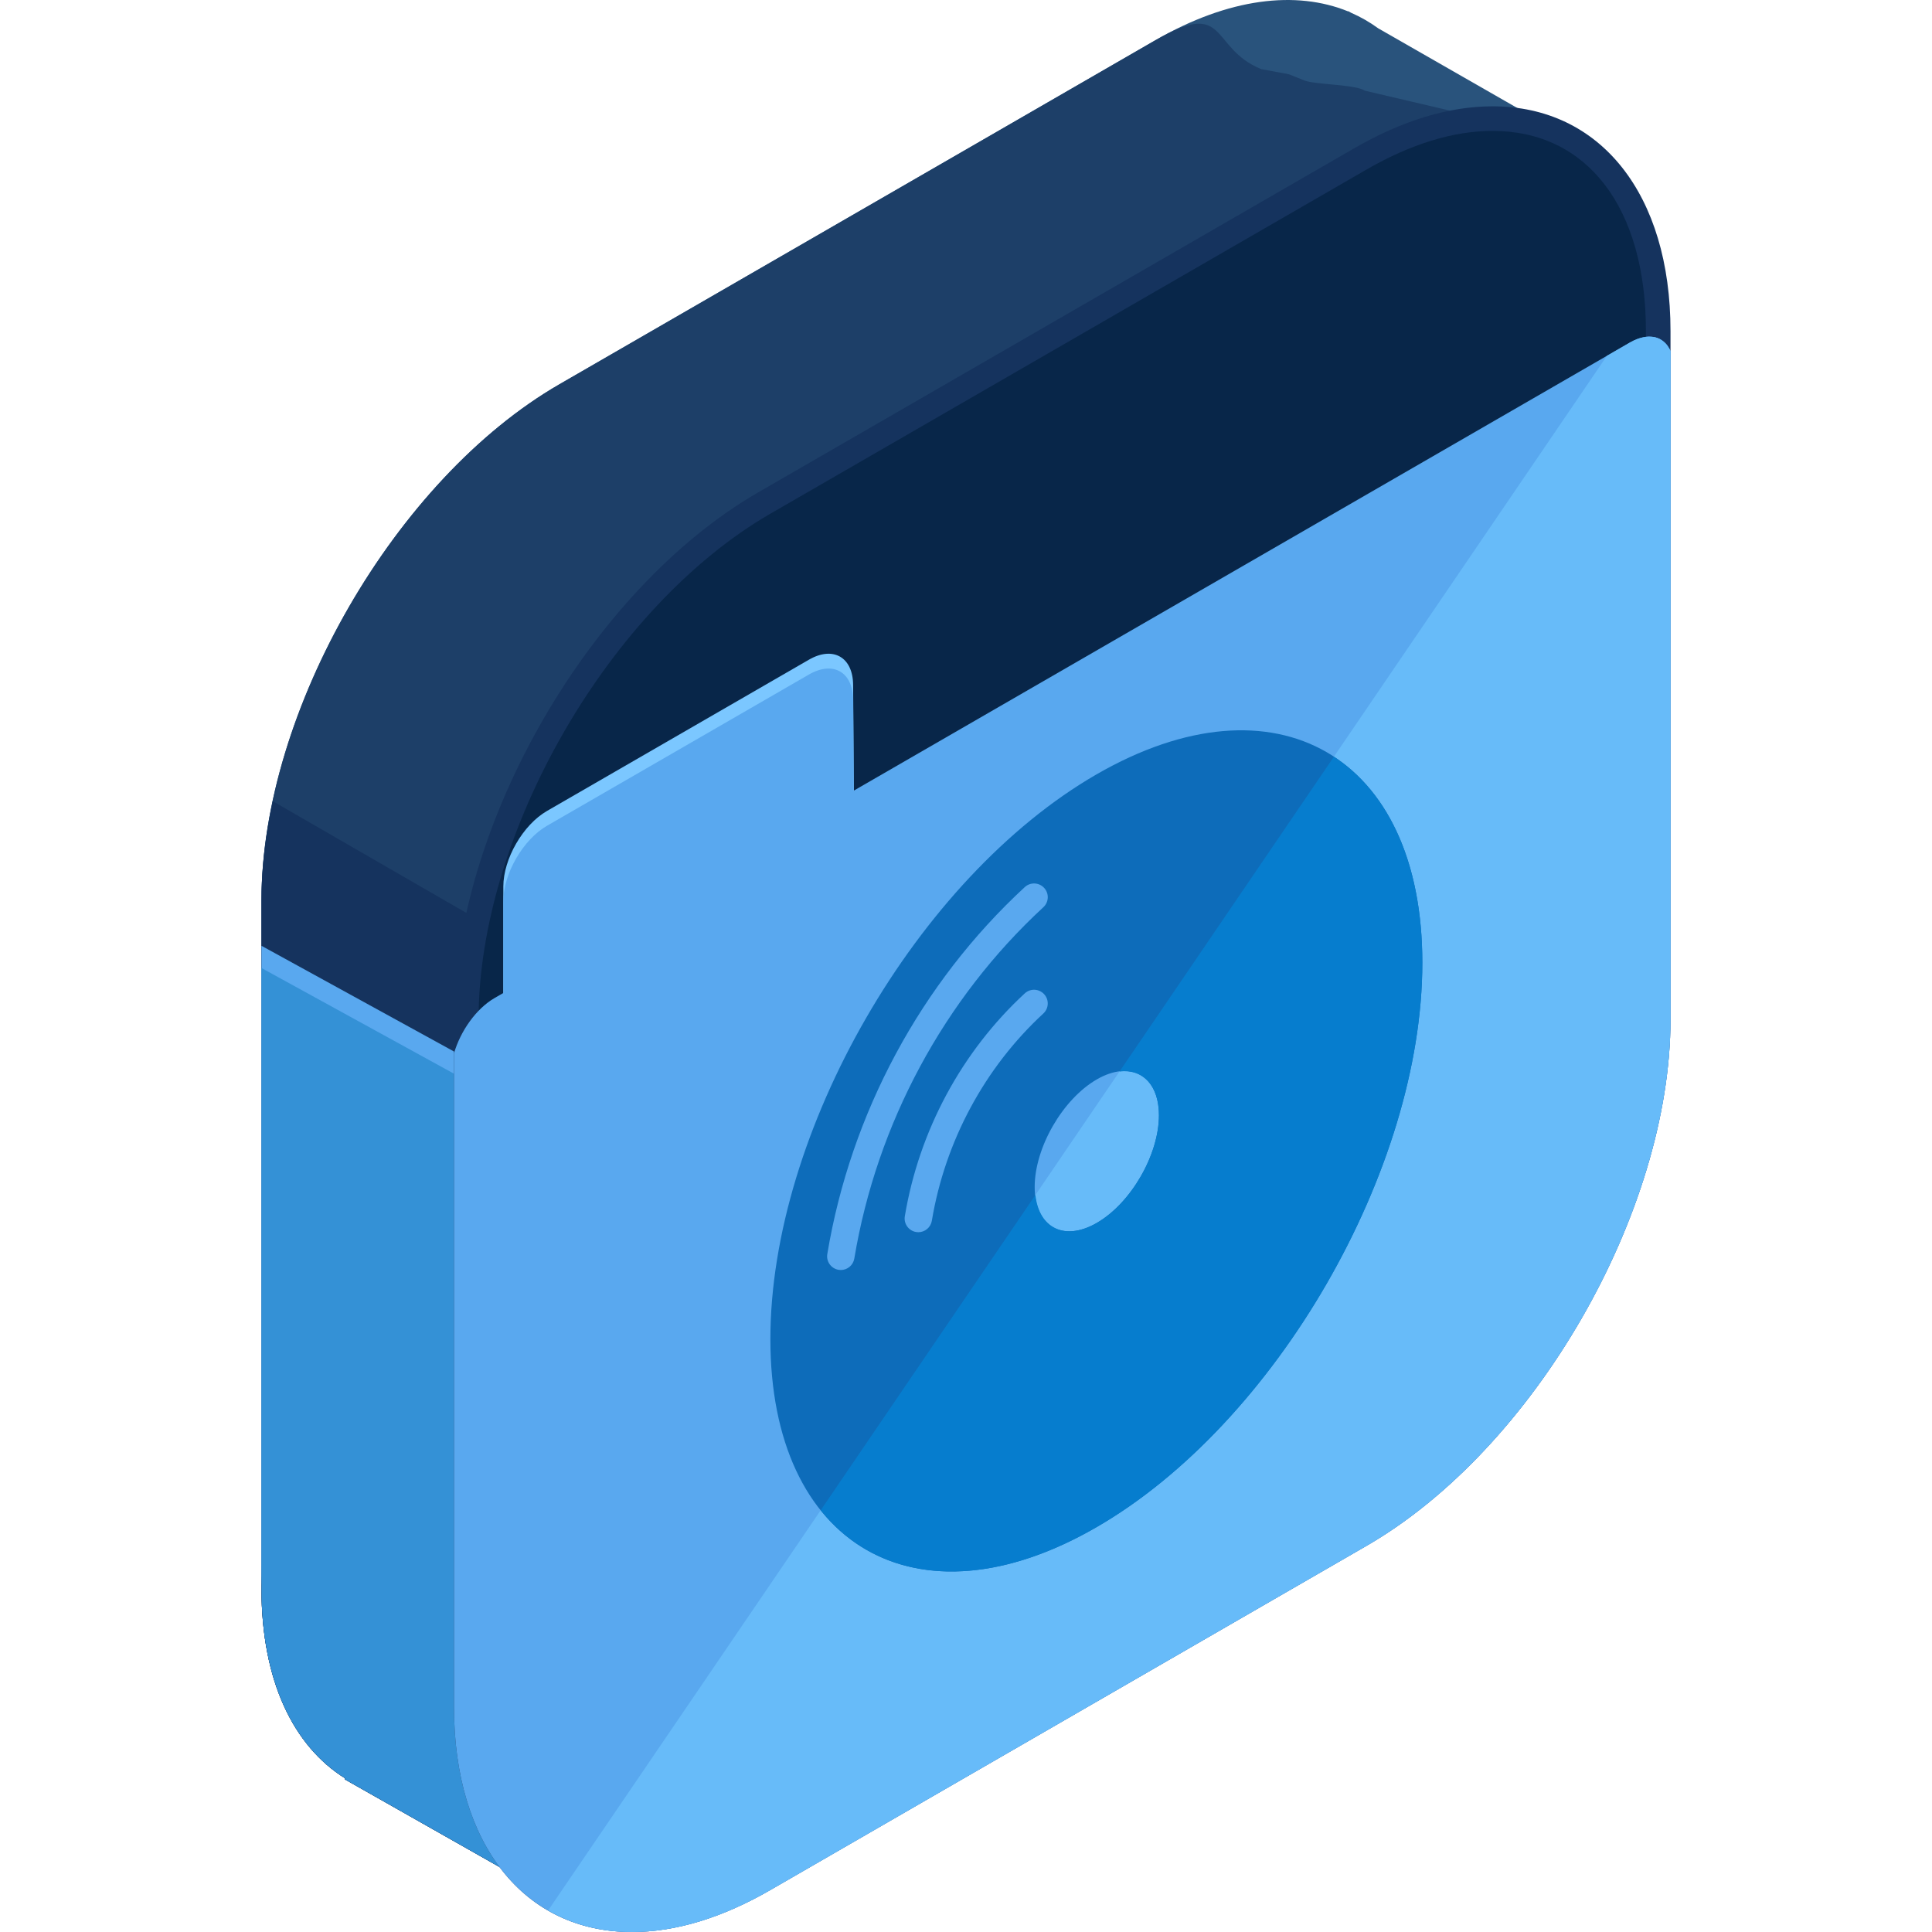 <?xml version="1.0" encoding="iso-8859-1"?>
<!-- Generator: Adobe Illustrator 19.0.0, SVG Export Plug-In . SVG Version: 6.00 Build 0)  -->
<svg xmlns="http://www.w3.org/2000/svg" xmlns:xlink="http://www.w3.org/1999/xlink" version="1.1" id="Capa_1" x="0px" y="0px" viewBox="0 0 504.119 504.119" style="enable-background:new 0 0 504.119 504.119;" xml:space="preserve">
<path style="fill:#29537C;" d="M410.122,36.32L359.631,7.396c-2.209-1.607-4.576-2.97-7.089-4.064l-0.748-0.425l-0.032,0.063  c-13.584-5.522-31.13-3.525-50.271,7.522l-155.518,89.777c-42.756,24.69-77.745,85.287-77.745,134.668v179.558  c0,24.08,8.365,41.157,21.847,49.538l-0.13,0.232l56.115,31.791l31.555-54.938l123.876-71.511  c42.756-24.69,77.745-85.287,77.745-134.668V90.092L410.122,36.32z"/>
<path style="fill:#1D3F68;" d="M410.122,36.32l-54.044-12.674c-2.213-1.611-13.249-1.571-15.766-2.666l-4.005-1.607l-7.215-1.339  c-13.58-5.522-8.46-18.593-27.601-7.546l-155.518,89.781c-42.756,24.69-77.745,85.287-77.745,134.668v179.558  c0,24.08,8.365,41.157,21.847,49.538l-0.13,0.232l56.115,31.791l31.555-54.938l123.876-71.511  c42.756-24.69,77.745-85.287,77.745-134.668V90.092L410.122,36.32z"/>
<path style="fill:#15335E;" d="M71.19,209.065c-1.887,8.791-2.962,17.499-2.962,25.872v179.558c0,24.08,8.365,41.157,21.847,49.538  l-0.13,0.232l56.115,31.791l31.555-54.938l123.876-71.511c7.263-4.194,14.285-9.496,20.96-15.537L71.19,209.065z"/>
<path style="fill:#59A8EF;" d="M68.228,246.788v21.323v140.595c0,24.08,8.365,41.157,21.847,49.534l-0.13,0.236l56.115,31.795  l31.555-54.942l114.066-65.851L68.228,246.788z"/>
<path style="fill:#3491D6;" d="M68.228,252.581V273.9v140.595c0,24.08,8.365,41.157,21.847,49.538l-0.13,0.232l56.115,31.791  l31.555-54.938l114.066-65.847L68.228,252.581z"/>
<path style="fill:#053A70;" d="M199.422,131.261c-42.76,24.69-77.749,85.287-77.749,134.668v179.558  c0,49.38,34.989,69.577,77.749,44.891l155.51-89.781c42.756-24.69,77.749-85.287,77.749-134.668V86.374  c0-49.38-34.993-69.577-77.749-44.891L199.422,131.261z"/>
<path style="fill:#082649;" d="M432.681,86.374c0-49.38-34.993-69.577-77.749-44.891l-155.51,89.777  c-42.76,24.69-77.749,85.287-77.749,134.668v179.558c0,49.38,34.989,69.577,77.749,44.891"/>
<path style="fill:#15335E;" d="M164.882,504.119h-0.008c-28.192,0-46.407-23.016-46.407-58.632V265.929  c0-50.527,35.592-112.187,79.348-137.44l155.51-89.781c12.607-7.278,24.769-10.965,36.147-10.965  c28.191,0,46.415,23.016,46.415,58.632v179.558c0,50.527-35.6,112.187-79.352,137.44l-155.51,89.781  C188.418,500.429,176.26,504.119,164.882,504.119z M389.476,34.158c-10.24,0-21.323,3.399-32.937,10.098l-155.514,89.777  c-41.984,24.245-76.146,83.413-76.146,131.895v179.558c0,32.209,15.325,52.22,39.995,52.22h0.008  c10.24,0,21.319-3.403,32.933-10.102l155.51-89.777c41.984-24.241,76.146-83.413,76.146-131.895V86.374  C429.475,54.166,414.151,34.158,389.476,34.158z"/>
<path style="fill:#7BC7FF;" d="M222.604,178.696c-0.055-7.231-5.222-10.185-11.5-6.577l-68.368,39.479  c-6.27,3.608-11.402,12.509-11.402,19.743v39.471l91.553-52.87L222.604,178.696z"/>
<g>
	<path style="fill:#59A8EF;" d="M222.604,182.563c-0.055-7.231-5.222-10.185-11.5-6.573l-68.368,39.475   c-6.27,3.612-11.402,12.509-11.402,19.744v39.471l91.557-52.87L222.604,182.563z"/>
	<path style="fill:#59A8EF;" d="M435.891,91.565c-1.686-3.875-5.786-4.97-10.571-2.202L129.034,260.427   c-4.781,2.769-8.881,8.594-10.567,14.407v170.654c0,35.616,18.215,58.632,46.407,58.632h0.008c11.378,0,23.536-3.69,36.143-10.965   l155.51-89.781c43.752-25.253,79.352-86.914,79.352-137.44V91.565H435.891z"/>
</g>
<path style="fill:#67BBF9;" d="M143.039,498.479c6.313,3.639,13.635,5.64,21.835,5.64h0.008c11.378,0,23.536-3.69,36.143-10.965  l155.51-89.781c43.752-25.253,79.352-86.914,79.352-137.44V91.565c-0.13-0.299-0.299-0.547-0.461-0.815  c-0.138-0.232-0.276-0.469-0.437-0.677c-0.177-0.232-0.37-0.437-0.575-0.63c-0.201-0.193-0.41-0.362-0.634-0.524  c-0.201-0.146-0.402-0.299-0.622-0.414c-0.437-0.232-0.902-0.421-1.398-0.532c-0.15-0.032-0.319-0.028-0.477-0.047  c-0.41-0.063-0.831-0.091-1.276-0.071c-0.213,0.008-0.429,0.043-0.65,0.071c-0.433,0.063-0.886,0.161-1.343,0.291  c-0.209,0.063-0.414,0.114-0.622,0.193c-0.677,0.244-1.363,0.547-2.068,0.953l-6.03,3.486L143.039,498.479z"/>
<path style="fill:#0D6CBA;" d="M286.076,202.082c-46.793,27.026-85.059,93.306-85.059,147.322  c-0.012,54.051,38.262,76.142,85.055,49.109c46.789-27.002,85.059-93.286,85.059-147.322  C371.127,197.171,332.861,175.076,286.076,202.082z M219.394,331.386c-0.197,0-0.394-0.02-0.591-0.051  c-1.942-0.327-3.261-2.166-2.934-4.116c6.124-36.722,24.418-70.731,51.527-95.748c1.453-1.335,3.706-1.248,5.049,0.205  c1.343,1.449,1.249,3.71-0.201,5.049c-25.947,23.946-43.465,56.501-49.329,91.668C222.623,330.145,221.111,331.386,219.394,331.386z   M243.147,318.531c-0.291,1.749-1.804,2.989-3.521,2.989c-0.197,0-0.398-0.016-0.591-0.047c-1.946-0.327-3.265-2.17-2.938-4.116  c3.714-22.304,14.836-42.957,31.295-58.151c1.453-1.343,3.706-1.248,5.049,0.201c1.343,1.453,1.249,3.71-0.201,5.049  C256.935,278.579,246.605,297.783,243.147,318.531z M286.19,319.094c-8.921,5.151-16.211,0.937-16.211-9.362  c0.004-10.299,7.294-22.926,16.211-28.081c8.921-5.144,16.211-0.929,16.215,9.366C302.401,301.312,295.111,313.95,286.19,319.094z"/>
<path style="fill:#067DCE;" d="M302.405,291.021c-0.004,10.291-7.298,22.93-16.215,28.077c-8.275,4.777-15.065,1.43-16.018-7.29  l-56.025,82.263c15.104,18.849,41.732,21.89,71.924,4.443c46.789-27.002,85.059-93.286,85.059-147.322  c0-25.868-8.791-44.39-23.079-53.732l-55.926,82.125C298.12,278.871,302.401,283.144,302.405,291.021z"/>
<g>
</g>
<g>
</g>
<g>
</g>
<g>
</g>
<g>
</g>
<g>
</g>
<g>
</g>
<g>
</g>
<g>
</g>
<g>
</g>
<g>
</g>
<g>
</g>
<g>
</g>
<g>
</g>
<g>
</g>
</svg>

